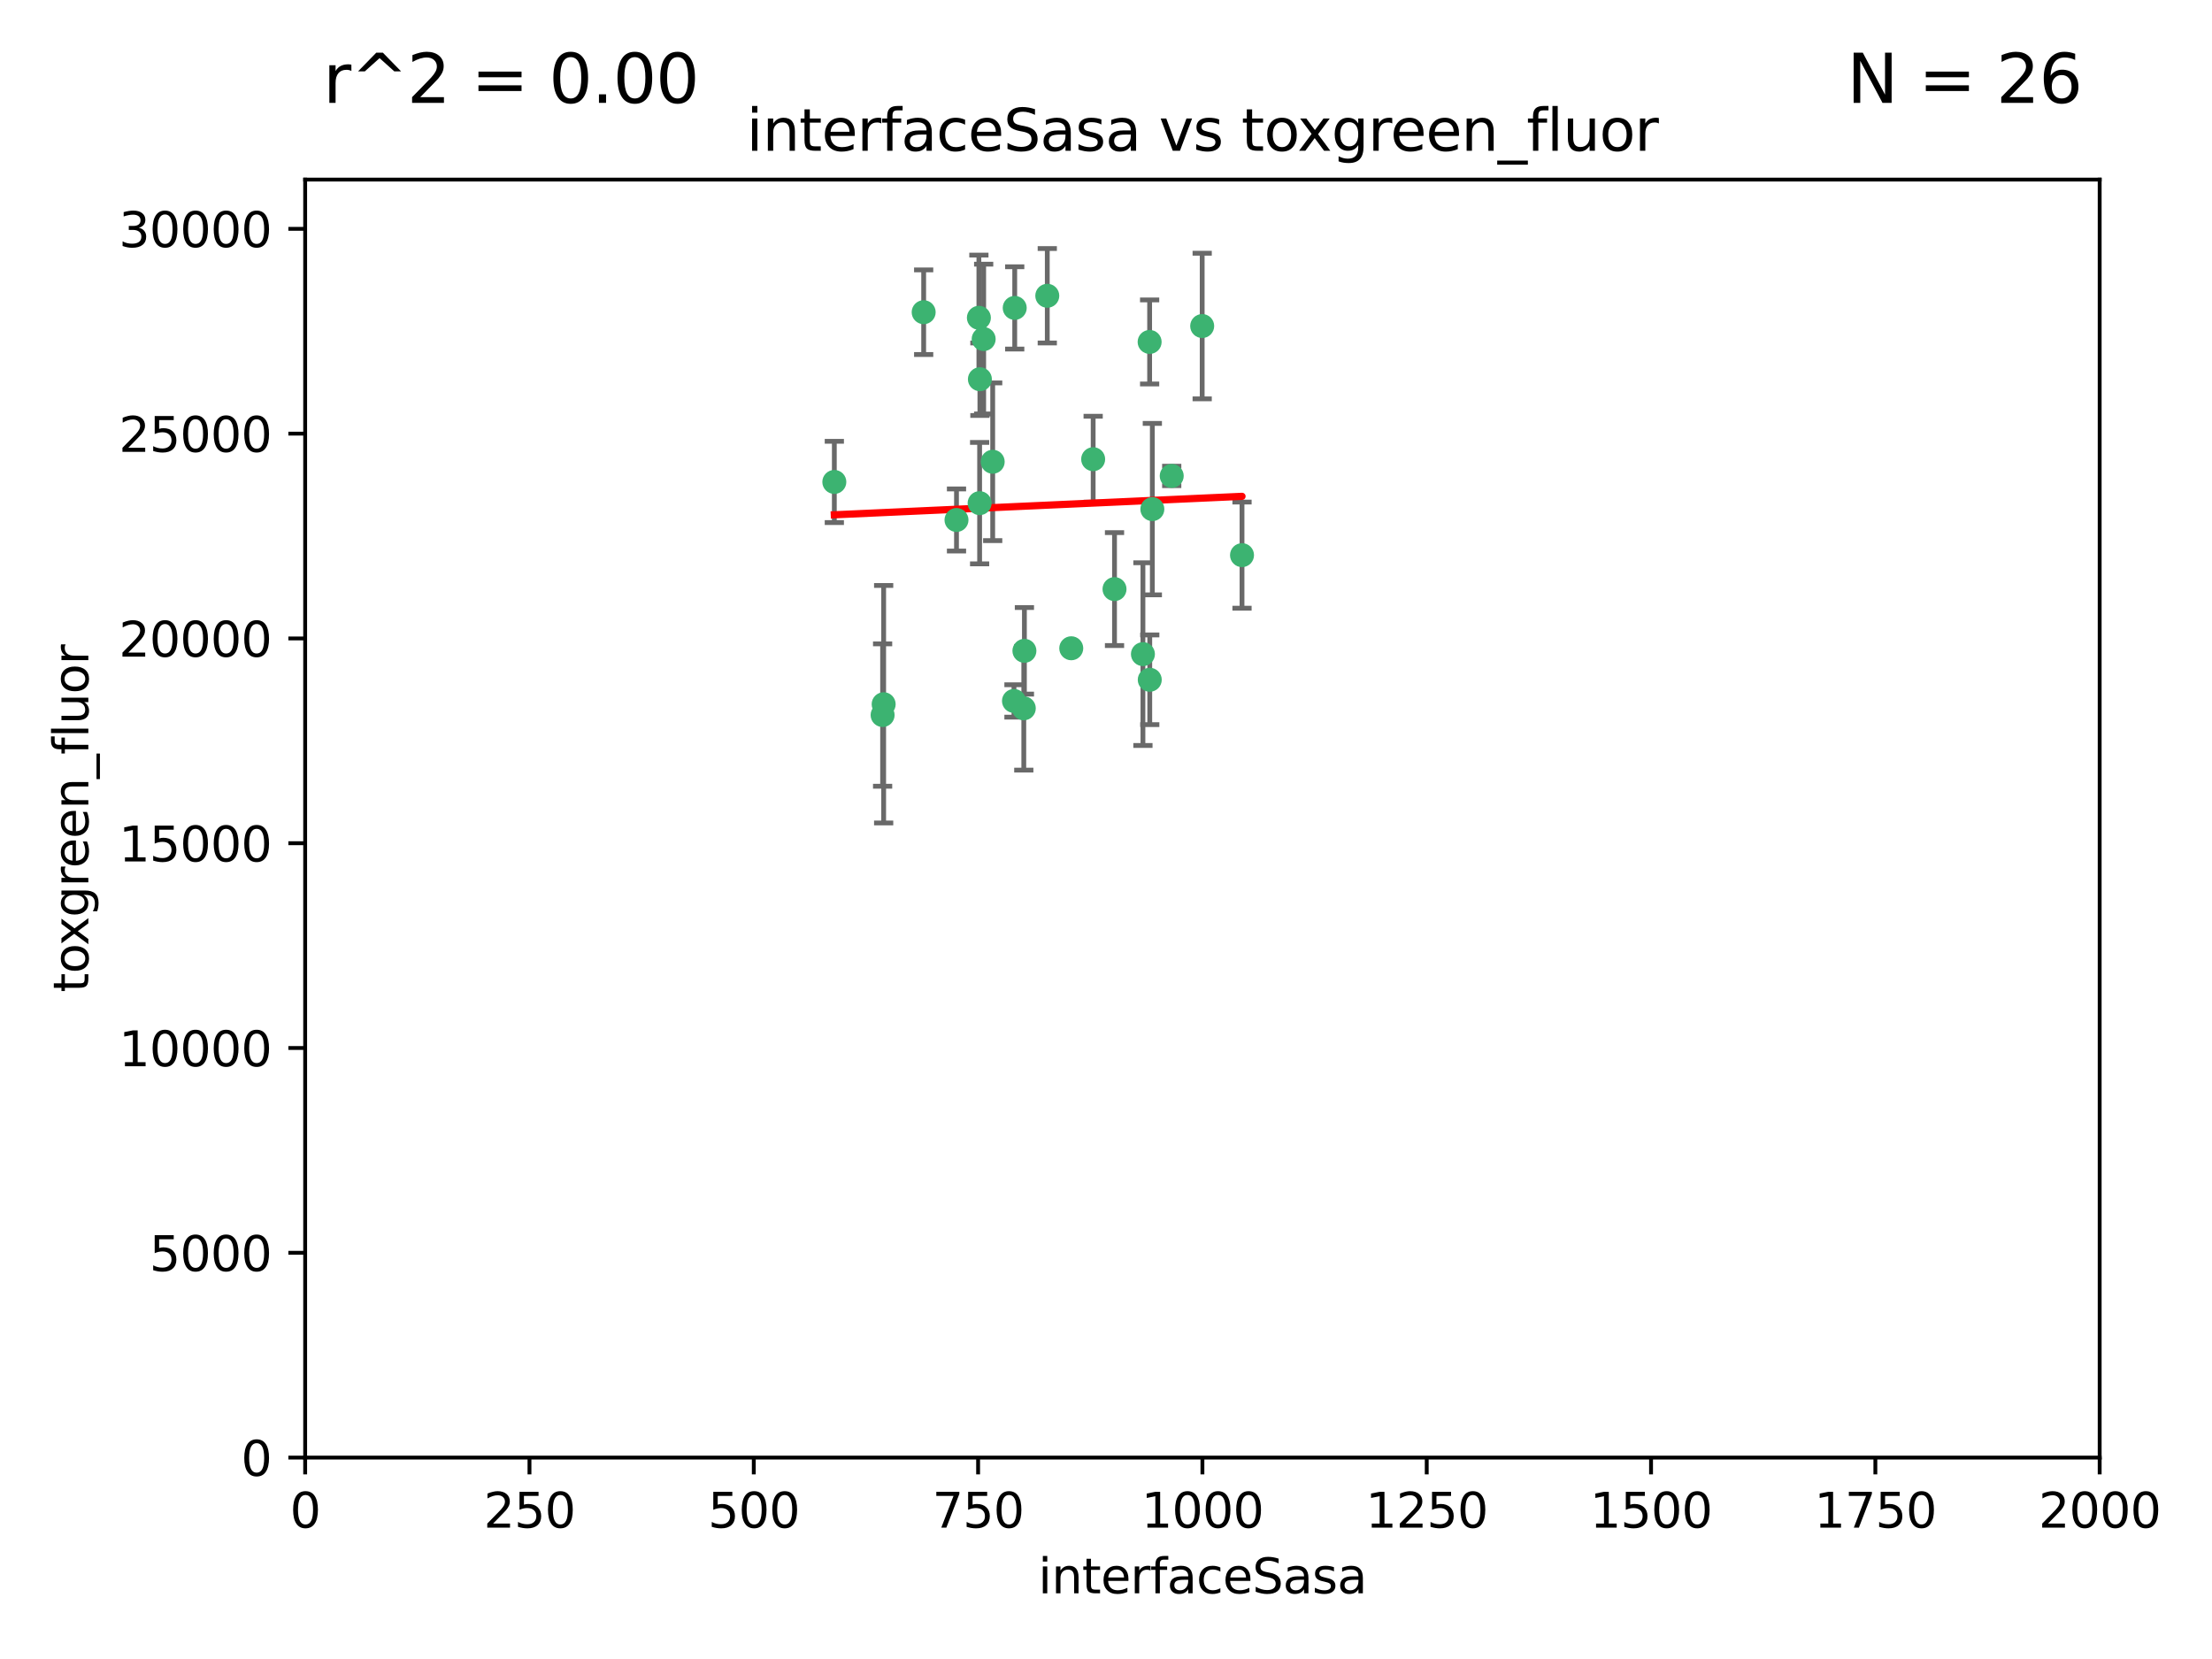 <?xml version="1.0" encoding="utf-8" standalone="no"?>
<!DOCTYPE svg PUBLIC "-//W3C//DTD SVG 1.1//EN"
  "http://www.w3.org/Graphics/SVG/1.1/DTD/svg11.dtd">
<svg xmlns:xlink="http://www.w3.org/1999/xlink" width="460.8pt" height="345.6pt" viewBox="0 0 460.8 345.6" xmlns="http://www.w3.org/2000/svg" version="1.1">
 <defs>
  <style type="text/css">*{stroke-linejoin: round; stroke-linecap: butt}</style>
 </defs>
 <g id="figure_1">
  <g id="patch_1">
   <path d="M 0 345.6 
L 460.8 345.6 
L 460.8 0 
L 0 0 
z
" style="fill: #ffffff"/>
  </g>
  <g id="axes_1">
   <g id="patch_2">
    <path d="M 63.571 303.64 
L 437.4 303.64 
L 437.4 37.411 
L 63.571 37.411 
z
" style="fill: #ffffff"/>
   </g>
   <g id="PathCollection_1">
    <defs>
     <path id="m9197b868dd" d="M 0 1.118 
C 0.297 1.118 0.581 1 0.791 0.791 
C 1 0.581 1.118 0.297 1.118 0 
C 1.118 -0.297 1 -0.581 0.791 -0.791 
C 0.581 -1 0.297 -1.118 0 -1.118 
C -0.297 -1.118 -0.581 -1 -0.791 -0.791 
C -1 -0.581 -1.118 -0.297 -1.118 0 
C -1.118 0.297 -1 0.581 -0.791 0.791 
C -0.581 1 -0.297 1.118 0 1.118 
z
" style="stroke: #3cb371"/>
    </defs>
    <g clip-path="url(#pf615e67119)">
     <use xlink:href="#m9197b868dd" x="239.489" y="71.233" style="fill: #3cb371; stroke: #3cb371"/>
     <use xlink:href="#m9197b868dd" x="250.437" y="67.919" style="fill: #3cb371; stroke: #3cb371"/>
     <use xlink:href="#m9197b868dd" x="218.168" y="61.614" style="fill: #3cb371; stroke: #3cb371"/>
     <use xlink:href="#m9197b868dd" x="240.054" y="106.06" style="fill: #3cb371; stroke: #3cb371"/>
     <use xlink:href="#m9197b868dd" x="258.734" y="115.648" style="fill: #3cb371; stroke: #3cb371"/>
     <use xlink:href="#m9197b868dd" x="211.385" y="64.143" style="fill: #3cb371; stroke: #3cb371"/>
     <use xlink:href="#m9197b868dd" x="223.161" y="135.046" style="fill: #3cb371; stroke: #3cb371"/>
     <use xlink:href="#m9197b868dd" x="227.725" y="95.658" style="fill: #3cb371; stroke: #3cb371"/>
     <use xlink:href="#m9197b868dd" x="244.091" y="99.144" style="fill: #3cb371; stroke: #3cb371"/>
     <use xlink:href="#m9197b868dd" x="213.404" y="135.578" style="fill: #3cb371; stroke: #3cb371"/>
     <use xlink:href="#m9197b868dd" x="204.131" y="78.998" style="fill: #3cb371; stroke: #3cb371"/>
     <use xlink:href="#m9197b868dd" x="204.916" y="70.635" style="fill: #3cb371; stroke: #3cb371"/>
     <use xlink:href="#m9197b868dd" x="192.417" y="65.037" style="fill: #3cb371; stroke: #3cb371"/>
     <use xlink:href="#m9197b868dd" x="213.275" y="147.553" style="fill: #3cb371; stroke: #3cb371"/>
     <use xlink:href="#m9197b868dd" x="206.796" y="96.192" style="fill: #3cb371; stroke: #3cb371"/>
     <use xlink:href="#m9197b868dd" x="199.256" y="108.323" style="fill: #3cb371; stroke: #3cb371"/>
     <use xlink:href="#m9197b868dd" x="203.92" y="66.198" style="fill: #3cb371; stroke: #3cb371"/>
     <use xlink:href="#m9197b868dd" x="204.073" y="104.816" style="fill: #3cb371; stroke: #3cb371"/>
     <use xlink:href="#m9197b868dd" x="183.864" y="148.957" style="fill: #3cb371; stroke: #3cb371"/>
     <use xlink:href="#m9197b868dd" x="211.23" y="146.019" style="fill: #3cb371; stroke: #3cb371"/>
     <use xlink:href="#m9197b868dd" x="238.093" y="136.265" style="fill: #3cb371; stroke: #3cb371"/>
     <use xlink:href="#m9197b868dd" x="239.516" y="141.609" style="fill: #3cb371; stroke: #3cb371"/>
     <use xlink:href="#m9197b868dd" x="184.082" y="146.701" style="fill: #3cb371; stroke: #3cb371"/>
     <use xlink:href="#m9197b868dd" x="232.174" y="122.718" style="fill: #3cb371; stroke: #3cb371"/>
     <use xlink:href="#m9197b868dd" x="173.806" y="100.397" style="fill: #3cb371; stroke: #3cb371"/>
    </g>
   </g>
   <g id="matplotlib.axis_1">
    <g id="xtick_1">
     <g id="line2d_1">
      <defs>
       <path id="mce19862a84" d="M 0 0 
L 0 3.5 
" style="stroke: #000000; stroke-width: 0.8"/>
      </defs>
      <g>
       <use xlink:href="#mce19862a84" x="63.571" y="303.64" style="stroke: #000000; stroke-width: 0.8"/>
      </g>
     </g>
     <g id="text_1">
      <!-- 0 -->
      <g transform="translate(60.39 318.238)scale(0.1 -0.1)">
       <defs>
        <path id="DejaVuSans-30" d="M 2034 4250 
Q 1547 4250 1301 3770 
Q 1056 3291 1056 2328 
Q 1056 1369 1301 889 
Q 1547 409 2034 409 
Q 2525 409 2770 889 
Q 3016 1369 3016 2328 
Q 3016 3291 2770 3770 
Q 2525 4250 2034 4250 
z
M 2034 4750 
Q 2819 4750 3233 4129 
Q 3647 3509 3647 2328 
Q 3647 1150 3233 529 
Q 2819 -91 2034 -91 
Q 1250 -91 836 529 
Q 422 1150 422 2328 
Q 422 3509 836 4129 
Q 1250 4750 2034 4750 
z
" transform="scale(0.016)"/>
       </defs>
       <use xlink:href="#DejaVuSans-30"/>
      </g>
     </g>
    </g>
    <g id="xtick_2">
     <g id="line2d_2">
      <g>
       <use xlink:href="#mce19862a84" x="110.3" y="303.64" style="stroke: #000000; stroke-width: 0.8"/>
      </g>
     </g>
     <g id="text_2">
      <!-- 250 -->
      <g transform="translate(100.756 318.238)scale(0.1 -0.1)">
       <defs>
        <path id="DejaVuSans-32" d="M 1228 531 
L 3431 531 
L 3431 0 
L 469 0 
L 469 531 
Q 828 903 1448 1529 
Q 2069 2156 2228 2338 
Q 2531 2678 2651 2914 
Q 2772 3150 2772 3378 
Q 2772 3750 2511 3984 
Q 2250 4219 1831 4219 
Q 1534 4219 1204 4116 
Q 875 4013 500 3803 
L 500 4441 
Q 881 4594 1212 4672 
Q 1544 4750 1819 4750 
Q 2544 4750 2975 4387 
Q 3406 4025 3406 3419 
Q 3406 3131 3298 2873 
Q 3191 2616 2906 2266 
Q 2828 2175 2409 1742 
Q 1991 1309 1228 531 
z
" transform="scale(0.016)"/>
        <path id="DejaVuSans-35" d="M 691 4666 
L 3169 4666 
L 3169 4134 
L 1269 4134 
L 1269 2991 
Q 1406 3038 1543 3061 
Q 1681 3084 1819 3084 
Q 2600 3084 3056 2656 
Q 3513 2228 3513 1497 
Q 3513 744 3044 326 
Q 2575 -91 1722 -91 
Q 1428 -91 1123 -41 
Q 819 9 494 109 
L 494 744 
Q 775 591 1075 516 
Q 1375 441 1709 441 
Q 2250 441 2565 725 
Q 2881 1009 2881 1497 
Q 2881 1984 2565 2268 
Q 2250 2553 1709 2553 
Q 1456 2553 1204 2497 
Q 953 2441 691 2322 
L 691 4666 
z
" transform="scale(0.016)"/>
       </defs>
       <use xlink:href="#DejaVuSans-32"/>
       <use xlink:href="#DejaVuSans-35" x="63.623"/>
       <use xlink:href="#DejaVuSans-30" x="127.246"/>
      </g>
     </g>
    </g>
    <g id="xtick_3">
     <g id="line2d_3">
      <g>
       <use xlink:href="#mce19862a84" x="157.028" y="303.64" style="stroke: #000000; stroke-width: 0.8"/>
      </g>
     </g>
     <g id="text_3">
      <!-- 500 -->
      <g transform="translate(147.485 318.238)scale(0.1 -0.1)">
       <use xlink:href="#DejaVuSans-35"/>
       <use xlink:href="#DejaVuSans-30" x="63.623"/>
       <use xlink:href="#DejaVuSans-30" x="127.246"/>
      </g>
     </g>
    </g>
    <g id="xtick_4">
     <g id="line2d_4">
      <g>
       <use xlink:href="#mce19862a84" x="203.757" y="303.64" style="stroke: #000000; stroke-width: 0.8"/>
      </g>
     </g>
     <g id="text_4">
      <!-- 750 -->
      <g transform="translate(194.213 318.238)scale(0.1 -0.1)">
       <defs>
        <path id="DejaVuSans-37" d="M 525 4666 
L 3525 4666 
L 3525 4397 
L 1831 0 
L 1172 0 
L 2766 4134 
L 525 4134 
L 525 4666 
z
" transform="scale(0.016)"/>
       </defs>
       <use xlink:href="#DejaVuSans-37"/>
       <use xlink:href="#DejaVuSans-35" x="63.623"/>
       <use xlink:href="#DejaVuSans-30" x="127.246"/>
      </g>
     </g>
    </g>
    <g id="xtick_5">
     <g id="line2d_5">
      <g>
       <use xlink:href="#mce19862a84" x="250.486" y="303.64" style="stroke: #000000; stroke-width: 0.8"/>
      </g>
     </g>
     <g id="text_5">
      <!-- 1000 -->
      <g transform="translate(237.761 318.238)scale(0.1 -0.1)">
       <defs>
        <path id="DejaVuSans-31" d="M 794 531 
L 1825 531 
L 1825 4091 
L 703 3866 
L 703 4441 
L 1819 4666 
L 2450 4666 
L 2450 531 
L 3481 531 
L 3481 0 
L 794 0 
L 794 531 
z
" transform="scale(0.016)"/>
       </defs>
       <use xlink:href="#DejaVuSans-31"/>
       <use xlink:href="#DejaVuSans-30" x="63.623"/>
       <use xlink:href="#DejaVuSans-30" x="127.246"/>
       <use xlink:href="#DejaVuSans-30" x="190.869"/>
      </g>
     </g>
    </g>
    <g id="xtick_6">
     <g id="line2d_6">
      <g>
       <use xlink:href="#mce19862a84" x="297.214" y="303.64" style="stroke: #000000; stroke-width: 0.8"/>
      </g>
     </g>
     <g id="text_6">
      <!-- 1250 -->
      <g transform="translate(284.489 318.238)scale(0.1 -0.1)">
       <use xlink:href="#DejaVuSans-31"/>
       <use xlink:href="#DejaVuSans-32" x="63.623"/>
       <use xlink:href="#DejaVuSans-35" x="127.246"/>
       <use xlink:href="#DejaVuSans-30" x="190.869"/>
      </g>
     </g>
    </g>
    <g id="xtick_7">
     <g id="line2d_7">
      <g>
       <use xlink:href="#mce19862a84" x="343.943" y="303.64" style="stroke: #000000; stroke-width: 0.8"/>
      </g>
     </g>
     <g id="text_7">
      <!-- 1500 -->
      <g transform="translate(331.218 318.238)scale(0.1 -0.1)">
       <use xlink:href="#DejaVuSans-31"/>
       <use xlink:href="#DejaVuSans-35" x="63.623"/>
       <use xlink:href="#DejaVuSans-30" x="127.246"/>
       <use xlink:href="#DejaVuSans-30" x="190.869"/>
      </g>
     </g>
    </g>
    <g id="xtick_8">
     <g id="line2d_8">
      <g>
       <use xlink:href="#mce19862a84" x="390.671" y="303.64" style="stroke: #000000; stroke-width: 0.8"/>
      </g>
     </g>
     <g id="text_8">
      <!-- 1750 -->
      <g transform="translate(377.946 318.238)scale(0.1 -0.1)">
       <use xlink:href="#DejaVuSans-31"/>
       <use xlink:href="#DejaVuSans-37" x="63.623"/>
       <use xlink:href="#DejaVuSans-35" x="127.246"/>
       <use xlink:href="#DejaVuSans-30" x="190.869"/>
      </g>
     </g>
    </g>
    <g id="xtick_9">
     <g id="line2d_9">
      <g>
       <use xlink:href="#mce19862a84" x="437.4" y="303.64" style="stroke: #000000; stroke-width: 0.8"/>
      </g>
     </g>
     <g id="text_9">
      <!-- 2000 -->
      <g transform="translate(424.675 318.238)scale(0.1 -0.1)">
       <use xlink:href="#DejaVuSans-32"/>
       <use xlink:href="#DejaVuSans-30" x="63.623"/>
       <use xlink:href="#DejaVuSans-30" x="127.246"/>
       <use xlink:href="#DejaVuSans-30" x="190.869"/>
      </g>
     </g>
    </g>
    <g id="text_10">
     <!-- interfaceSasa -->
     <g transform="translate(216.279 331.917)scale(0.1 -0.1)">
      <defs>
       <path id="DejaVuSans-69" d="M 603 3500 
L 1178 3500 
L 1178 0 
L 603 0 
L 603 3500 
z
M 603 4863 
L 1178 4863 
L 1178 4134 
L 603 4134 
L 603 4863 
z
" transform="scale(0.016)"/>
       <path id="DejaVuSans-6e" d="M 3513 2113 
L 3513 0 
L 2938 0 
L 2938 2094 
Q 2938 2591 2744 2837 
Q 2550 3084 2163 3084 
Q 1697 3084 1428 2787 
Q 1159 2491 1159 1978 
L 1159 0 
L 581 0 
L 581 3500 
L 1159 3500 
L 1159 2956 
Q 1366 3272 1645 3428 
Q 1925 3584 2291 3584 
Q 2894 3584 3203 3211 
Q 3513 2838 3513 2113 
z
" transform="scale(0.016)"/>
       <path id="DejaVuSans-74" d="M 1172 4494 
L 1172 3500 
L 2356 3500 
L 2356 3053 
L 1172 3053 
L 1172 1153 
Q 1172 725 1289 603 
Q 1406 481 1766 481 
L 2356 481 
L 2356 0 
L 1766 0 
Q 1100 0 847 248 
Q 594 497 594 1153 
L 594 3053 
L 172 3053 
L 172 3500 
L 594 3500 
L 594 4494 
L 1172 4494 
z
" transform="scale(0.016)"/>
       <path id="DejaVuSans-65" d="M 3597 1894 
L 3597 1613 
L 953 1613 
Q 991 1019 1311 708 
Q 1631 397 2203 397 
Q 2534 397 2845 478 
Q 3156 559 3463 722 
L 3463 178 
Q 3153 47 2828 -22 
Q 2503 -91 2169 -91 
Q 1331 -91 842 396 
Q 353 884 353 1716 
Q 353 2575 817 3079 
Q 1281 3584 2069 3584 
Q 2775 3584 3186 3129 
Q 3597 2675 3597 1894 
z
M 3022 2063 
Q 3016 2534 2758 2815 
Q 2500 3097 2075 3097 
Q 1594 3097 1305 2825 
Q 1016 2553 972 2059 
L 3022 2063 
z
" transform="scale(0.016)"/>
       <path id="DejaVuSans-72" d="M 2631 2963 
Q 2534 3019 2420 3045 
Q 2306 3072 2169 3072 
Q 1681 3072 1420 2755 
Q 1159 2438 1159 1844 
L 1159 0 
L 581 0 
L 581 3500 
L 1159 3500 
L 1159 2956 
Q 1341 3275 1631 3429 
Q 1922 3584 2338 3584 
Q 2397 3584 2469 3576 
Q 2541 3569 2628 3553 
L 2631 2963 
z
" transform="scale(0.016)"/>
       <path id="DejaVuSans-66" d="M 2375 4863 
L 2375 4384 
L 1825 4384 
Q 1516 4384 1395 4259 
Q 1275 4134 1275 3809 
L 1275 3500 
L 2222 3500 
L 2222 3053 
L 1275 3053 
L 1275 0 
L 697 0 
L 697 3053 
L 147 3053 
L 147 3500 
L 697 3500 
L 697 3744 
Q 697 4328 969 4595 
Q 1241 4863 1831 4863 
L 2375 4863 
z
" transform="scale(0.016)"/>
       <path id="DejaVuSans-61" d="M 2194 1759 
Q 1497 1759 1228 1600 
Q 959 1441 959 1056 
Q 959 750 1161 570 
Q 1363 391 1709 391 
Q 2188 391 2477 730 
Q 2766 1069 2766 1631 
L 2766 1759 
L 2194 1759 
z
M 3341 1997 
L 3341 0 
L 2766 0 
L 2766 531 
Q 2569 213 2275 61 
Q 1981 -91 1556 -91 
Q 1019 -91 701 211 
Q 384 513 384 1019 
Q 384 1609 779 1909 
Q 1175 2209 1959 2209 
L 2766 2209 
L 2766 2266 
Q 2766 2663 2505 2880 
Q 2244 3097 1772 3097 
Q 1472 3097 1187 3025 
Q 903 2953 641 2809 
L 641 3341 
Q 956 3463 1253 3523 
Q 1550 3584 1831 3584 
Q 2591 3584 2966 3190 
Q 3341 2797 3341 1997 
z
" transform="scale(0.016)"/>
       <path id="DejaVuSans-63" d="M 3122 3366 
L 3122 2828 
Q 2878 2963 2633 3030 
Q 2388 3097 2138 3097 
Q 1578 3097 1268 2742 
Q 959 2388 959 1747 
Q 959 1106 1268 751 
Q 1578 397 2138 397 
Q 2388 397 2633 464 
Q 2878 531 3122 666 
L 3122 134 
Q 2881 22 2623 -34 
Q 2366 -91 2075 -91 
Q 1284 -91 818 406 
Q 353 903 353 1747 
Q 353 2603 823 3093 
Q 1294 3584 2113 3584 
Q 2378 3584 2631 3529 
Q 2884 3475 3122 3366 
z
" transform="scale(0.016)"/>
       <path id="DejaVuSans-53" d="M 3425 4513 
L 3425 3897 
Q 3066 4069 2747 4153 
Q 2428 4238 2131 4238 
Q 1616 4238 1336 4038 
Q 1056 3838 1056 3469 
Q 1056 3159 1242 3001 
Q 1428 2844 1947 2747 
L 2328 2669 
Q 3034 2534 3370 2195 
Q 3706 1856 3706 1288 
Q 3706 609 3251 259 
Q 2797 -91 1919 -91 
Q 1588 -91 1214 -16 
Q 841 59 441 206 
L 441 856 
Q 825 641 1194 531 
Q 1563 422 1919 422 
Q 2459 422 2753 634 
Q 3047 847 3047 1241 
Q 3047 1584 2836 1778 
Q 2625 1972 2144 2069 
L 1759 2144 
Q 1053 2284 737 2584 
Q 422 2884 422 3419 
Q 422 4038 858 4394 
Q 1294 4750 2059 4750 
Q 2388 4750 2728 4690 
Q 3069 4631 3425 4513 
z
" transform="scale(0.016)"/>
       <path id="DejaVuSans-73" d="M 2834 3397 
L 2834 2853 
Q 2591 2978 2328 3040 
Q 2066 3103 1784 3103 
Q 1356 3103 1142 2972 
Q 928 2841 928 2578 
Q 928 2378 1081 2264 
Q 1234 2150 1697 2047 
L 1894 2003 
Q 2506 1872 2764 1633 
Q 3022 1394 3022 966 
Q 3022 478 2636 193 
Q 2250 -91 1575 -91 
Q 1294 -91 989 -36 
Q 684 19 347 128 
L 347 722 
Q 666 556 975 473 
Q 1284 391 1588 391 
Q 1994 391 2212 530 
Q 2431 669 2431 922 
Q 2431 1156 2273 1281 
Q 2116 1406 1581 1522 
L 1381 1569 
Q 847 1681 609 1914 
Q 372 2147 372 2553 
Q 372 3047 722 3315 
Q 1072 3584 1716 3584 
Q 2034 3584 2315 3537 
Q 2597 3491 2834 3397 
z
" transform="scale(0.016)"/>
      </defs>
      <use xlink:href="#DejaVuSans-69"/>
      <use xlink:href="#DejaVuSans-6e" x="27.783"/>
      <use xlink:href="#DejaVuSans-74" x="91.162"/>
      <use xlink:href="#DejaVuSans-65" x="130.371"/>
      <use xlink:href="#DejaVuSans-72" x="191.895"/>
      <use xlink:href="#DejaVuSans-66" x="233.008"/>
      <use xlink:href="#DejaVuSans-61" x="268.213"/>
      <use xlink:href="#DejaVuSans-63" x="329.492"/>
      <use xlink:href="#DejaVuSans-65" x="384.473"/>
      <use xlink:href="#DejaVuSans-53" x="445.996"/>
      <use xlink:href="#DejaVuSans-61" x="509.473"/>
      <use xlink:href="#DejaVuSans-73" x="570.752"/>
      <use xlink:href="#DejaVuSans-61" x="622.852"/>
     </g>
    </g>
   </g>
   <g id="matplotlib.axis_2">
    <g id="ytick_1">
     <g id="line2d_10">
      <defs>
       <path id="macbb315869" d="M 0 0 
L -3.5 0 
" style="stroke: #000000; stroke-width: 0.8"/>
      </defs>
      <g>
       <use xlink:href="#macbb315869" x="63.571" y="303.64" style="stroke: #000000; stroke-width: 0.8"/>
      </g>
     </g>
     <g id="text_11">
      <!-- 0 -->
      <g transform="translate(50.209 307.439)scale(0.1 -0.1)">
       <use xlink:href="#DejaVuSans-30"/>
      </g>
     </g>
    </g>
    <g id="ytick_2">
     <g id="line2d_11">
      <g>
       <use xlink:href="#macbb315869" x="63.571" y="260.979" style="stroke: #000000; stroke-width: 0.8"/>
      </g>
     </g>
     <g id="text_12">
      <!-- 5000 -->
      <g transform="translate(31.121 264.778)scale(0.1 -0.1)">
       <use xlink:href="#DejaVuSans-35"/>
       <use xlink:href="#DejaVuSans-30" x="63.623"/>
       <use xlink:href="#DejaVuSans-30" x="127.246"/>
       <use xlink:href="#DejaVuSans-30" x="190.869"/>
      </g>
     </g>
    </g>
    <g id="ytick_3">
     <g id="line2d_12">
      <g>
       <use xlink:href="#macbb315869" x="63.571" y="218.317" style="stroke: #000000; stroke-width: 0.8"/>
      </g>
     </g>
     <g id="text_13">
      <!-- 10000 -->
      <g transform="translate(24.759 222.116)scale(0.1 -0.1)">
       <use xlink:href="#DejaVuSans-31"/>
       <use xlink:href="#DejaVuSans-30" x="63.623"/>
       <use xlink:href="#DejaVuSans-30" x="127.246"/>
       <use xlink:href="#DejaVuSans-30" x="190.869"/>
       <use xlink:href="#DejaVuSans-30" x="254.492"/>
      </g>
     </g>
    </g>
    <g id="ytick_4">
     <g id="line2d_13">
      <g>
       <use xlink:href="#macbb315869" x="63.571" y="175.656" style="stroke: #000000; stroke-width: 0.8"/>
      </g>
     </g>
     <g id="text_14">
      <!-- 15000 -->
      <g transform="translate(24.759 179.455)scale(0.1 -0.1)">
       <use xlink:href="#DejaVuSans-31"/>
       <use xlink:href="#DejaVuSans-35" x="63.623"/>
       <use xlink:href="#DejaVuSans-30" x="127.246"/>
       <use xlink:href="#DejaVuSans-30" x="190.869"/>
       <use xlink:href="#DejaVuSans-30" x="254.492"/>
      </g>
     </g>
    </g>
    <g id="ytick_5">
     <g id="line2d_14">
      <g>
       <use xlink:href="#macbb315869" x="63.571" y="132.994" style="stroke: #000000; stroke-width: 0.8"/>
      </g>
     </g>
     <g id="text_15">
      <!-- 20000 -->
      <g transform="translate(24.759 136.794)scale(0.1 -0.1)">
       <use xlink:href="#DejaVuSans-32"/>
       <use xlink:href="#DejaVuSans-30" x="63.623"/>
       <use xlink:href="#DejaVuSans-30" x="127.246"/>
       <use xlink:href="#DejaVuSans-30" x="190.869"/>
       <use xlink:href="#DejaVuSans-30" x="254.492"/>
      </g>
     </g>
    </g>
    <g id="ytick_6">
     <g id="line2d_15">
      <g>
       <use xlink:href="#macbb315869" x="63.571" y="90.333" style="stroke: #000000; stroke-width: 0.8"/>
      </g>
     </g>
     <g id="text_16">
      <!-- 25000 -->
      <g transform="translate(24.759 94.132)scale(0.1 -0.1)">
       <use xlink:href="#DejaVuSans-32"/>
       <use xlink:href="#DejaVuSans-35" x="63.623"/>
       <use xlink:href="#DejaVuSans-30" x="127.246"/>
       <use xlink:href="#DejaVuSans-30" x="190.869"/>
       <use xlink:href="#DejaVuSans-30" x="254.492"/>
      </g>
     </g>
    </g>
    <g id="ytick_7">
     <g id="line2d_16">
      <g>
       <use xlink:href="#macbb315869" x="63.571" y="47.672" style="stroke: #000000; stroke-width: 0.8"/>
      </g>
     </g>
     <g id="text_17">
      <!-- 30000 -->
      <g transform="translate(24.759 51.471)scale(0.1 -0.1)">
       <defs>
        <path id="DejaVuSans-33" d="M 2597 2516 
Q 3050 2419 3304 2112 
Q 3559 1806 3559 1356 
Q 3559 666 3084 287 
Q 2609 -91 1734 -91 
Q 1441 -91 1130 -33 
Q 819 25 488 141 
L 488 750 
Q 750 597 1062 519 
Q 1375 441 1716 441 
Q 2309 441 2620 675 
Q 2931 909 2931 1356 
Q 2931 1769 2642 2001 
Q 2353 2234 1838 2234 
L 1294 2234 
L 1294 2753 
L 1863 2753 
Q 2328 2753 2575 2939 
Q 2822 3125 2822 3475 
Q 2822 3834 2567 4026 
Q 2313 4219 1838 4219 
Q 1578 4219 1281 4162 
Q 984 4106 628 3988 
L 628 4550 
Q 988 4650 1302 4700 
Q 1616 4750 1894 4750 
Q 2613 4750 3031 4423 
Q 3450 4097 3450 3541 
Q 3450 3153 3228 2886 
Q 3006 2619 2597 2516 
z
" transform="scale(0.016)"/>
       </defs>
       <use xlink:href="#DejaVuSans-33"/>
       <use xlink:href="#DejaVuSans-30" x="63.623"/>
       <use xlink:href="#DejaVuSans-30" x="127.246"/>
       <use xlink:href="#DejaVuSans-30" x="190.869"/>
       <use xlink:href="#DejaVuSans-30" x="254.492"/>
      </g>
     </g>
    </g>
    <g id="text_18">
     <!-- toxgreen_fluor -->
     <g transform="translate(18.401 206.72)rotate(-90)scale(0.1 -0.1)">
      <defs>
       <path id="DejaVuSans-6f" d="M 1959 3097 
Q 1497 3097 1228 2736 
Q 959 2375 959 1747 
Q 959 1119 1226 758 
Q 1494 397 1959 397 
Q 2419 397 2687 759 
Q 2956 1122 2956 1747 
Q 2956 2369 2687 2733 
Q 2419 3097 1959 3097 
z
M 1959 3584 
Q 2709 3584 3137 3096 
Q 3566 2609 3566 1747 
Q 3566 888 3137 398 
Q 2709 -91 1959 -91 
Q 1206 -91 779 398 
Q 353 888 353 1747 
Q 353 2609 779 3096 
Q 1206 3584 1959 3584 
z
" transform="scale(0.016)"/>
       <path id="DejaVuSans-78" d="M 3513 3500 
L 2247 1797 
L 3578 0 
L 2900 0 
L 1881 1375 
L 863 0 
L 184 0 
L 1544 1831 
L 300 3500 
L 978 3500 
L 1906 2253 
L 2834 3500 
L 3513 3500 
z
" transform="scale(0.016)"/>
       <path id="DejaVuSans-67" d="M 2906 1791 
Q 2906 2416 2648 2759 
Q 2391 3103 1925 3103 
Q 1463 3103 1205 2759 
Q 947 2416 947 1791 
Q 947 1169 1205 825 
Q 1463 481 1925 481 
Q 2391 481 2648 825 
Q 2906 1169 2906 1791 
z
M 3481 434 
Q 3481 -459 3084 -895 
Q 2688 -1331 1869 -1331 
Q 1566 -1331 1297 -1286 
Q 1028 -1241 775 -1147 
L 775 -588 
Q 1028 -725 1275 -790 
Q 1522 -856 1778 -856 
Q 2344 -856 2625 -561 
Q 2906 -266 2906 331 
L 2906 616 
Q 2728 306 2450 153 
Q 2172 0 1784 0 
Q 1141 0 747 490 
Q 353 981 353 1791 
Q 353 2603 747 3093 
Q 1141 3584 1784 3584 
Q 2172 3584 2450 3431 
Q 2728 3278 2906 2969 
L 2906 3500 
L 3481 3500 
L 3481 434 
z
" transform="scale(0.016)"/>
       <path id="DejaVuSans-5f" d="M 3263 -1063 
L 3263 -1509 
L -63 -1509 
L -63 -1063 
L 3263 -1063 
z
" transform="scale(0.016)"/>
       <path id="DejaVuSans-6c" d="M 603 4863 
L 1178 4863 
L 1178 0 
L 603 0 
L 603 4863 
z
" transform="scale(0.016)"/>
       <path id="DejaVuSans-75" d="M 544 1381 
L 544 3500 
L 1119 3500 
L 1119 1403 
Q 1119 906 1312 657 
Q 1506 409 1894 409 
Q 2359 409 2629 706 
Q 2900 1003 2900 1516 
L 2900 3500 
L 3475 3500 
L 3475 0 
L 2900 0 
L 2900 538 
Q 2691 219 2414 64 
Q 2138 -91 1772 -91 
Q 1169 -91 856 284 
Q 544 659 544 1381 
z
M 1991 3584 
L 1991 3584 
z
" transform="scale(0.016)"/>
      </defs>
      <use xlink:href="#DejaVuSans-74"/>
      <use xlink:href="#DejaVuSans-6f" x="39.209"/>
      <use xlink:href="#DejaVuSans-78" x="97.266"/>
      <use xlink:href="#DejaVuSans-67" x="156.445"/>
      <use xlink:href="#DejaVuSans-72" x="219.922"/>
      <use xlink:href="#DejaVuSans-65" x="258.785"/>
      <use xlink:href="#DejaVuSans-65" x="320.309"/>
      <use xlink:href="#DejaVuSans-6e" x="381.832"/>
      <use xlink:href="#DejaVuSans-5f" x="445.211"/>
      <use xlink:href="#DejaVuSans-66" x="495.211"/>
      <use xlink:href="#DejaVuSans-6c" x="530.416"/>
      <use xlink:href="#DejaVuSans-75" x="558.199"/>
      <use xlink:href="#DejaVuSans-6f" x="621.578"/>
      <use xlink:href="#DejaVuSans-72" x="682.76"/>
     </g>
    </g>
   </g>
   <g id="LineCollection_1">
    <path d="M 239.489 79.988 
L 239.489 62.478 
" clip-path="url(#pf615e67119)" style="fill: none; stroke: #696969"/>
    <path d="M 250.437 83.087 
L 250.437 52.751 
" clip-path="url(#pf615e67119)" style="fill: none; stroke: #696969"/>
    <path d="M 218.168 71.449 
L 218.168 51.779 
" clip-path="url(#pf615e67119)" style="fill: none; stroke: #696969"/>
    <path d="M 240.054 123.917 
L 240.054 88.204 
" clip-path="url(#pf615e67119)" style="fill: none; stroke: #696969"/>
    <path d="M 258.734 126.703 
L 258.734 104.593 
" clip-path="url(#pf615e67119)" style="fill: none; stroke: #696969"/>
    <path d="M 211.385 72.711 
L 211.385 55.576 
" clip-path="url(#pf615e67119)" style="fill: none; stroke: #696969"/>
    <path d="M 223.161 135.685 
L 223.161 134.408 
" clip-path="url(#pf615e67119)" style="fill: none; stroke: #696969"/>
    <path d="M 227.725 104.608 
L 227.725 86.707 
" clip-path="url(#pf615e67119)" style="fill: none; stroke: #696969"/>
    <path d="M 244.091 101.172 
L 244.091 97.116 
" clip-path="url(#pf615e67119)" style="fill: none; stroke: #696969"/>
    <path d="M 213.404 144.593 
L 213.404 126.564 
" clip-path="url(#pf615e67119)" style="fill: none; stroke: #696969"/>
    <path d="M 204.131 86.551 
L 204.131 71.445 
" clip-path="url(#pf615e67119)" style="fill: none; stroke: #696969"/>
    <path d="M 204.916 86.238 
L 204.916 55.032 
" clip-path="url(#pf615e67119)" style="fill: none; stroke: #696969"/>
    <path d="M 192.417 73.849 
L 192.417 56.225 
" clip-path="url(#pf615e67119)" style="fill: none; stroke: #696969"/>
    <path d="M 213.275 160.428 
L 213.275 134.678 
" clip-path="url(#pf615e67119)" style="fill: none; stroke: #696969"/>
    <path d="M 206.796 112.619 
L 206.796 79.766 
" clip-path="url(#pf615e67119)" style="fill: none; stroke: #696969"/>
    <path d="M 199.256 114.789 
L 199.256 101.857 
" clip-path="url(#pf615e67119)" style="fill: none; stroke: #696969"/>
    <path d="M 203.92 79.261 
L 203.92 53.136 
" clip-path="url(#pf615e67119)" style="fill: none; stroke: #696969"/>
    <path d="M 204.073 117.463 
L 204.073 92.17 
" clip-path="url(#pf615e67119)" style="fill: none; stroke: #696969"/>
    <path d="M 183.864 163.785 
L 183.864 134.128 
" clip-path="url(#pf615e67119)" style="fill: none; stroke: #696969"/>
    <path d="M 211.23 149.392 
L 211.23 142.646 
" clip-path="url(#pf615e67119)" style="fill: none; stroke: #696969"/>
    <path d="M 238.093 155.296 
L 238.093 117.234 
" clip-path="url(#pf615e67119)" style="fill: none; stroke: #696969"/>
    <path d="M 239.516 150.948 
L 239.516 132.27 
" clip-path="url(#pf615e67119)" style="fill: none; stroke: #696969"/>
    <path d="M 184.082 171.439 
L 184.082 121.963 
" clip-path="url(#pf615e67119)" style="fill: none; stroke: #696969"/>
    <path d="M 232.174 134.478 
L 232.174 110.957 
" clip-path="url(#pf615e67119)" style="fill: none; stroke: #696969"/>
    <path d="M 173.806 108.858 
L 173.806 91.936 
" clip-path="url(#pf615e67119)" style="fill: none; stroke: #696969"/>
   </g>
   <g id="line2d_17">
    <defs>
     <path id="m315ba51052" d="M 2 0 
L -2 -0 
" style="stroke: #696969"/>
    </defs>
    <g clip-path="url(#pf615e67119)">
     <use xlink:href="#m315ba51052" x="239.489" y="79.988" style="fill: #696969; stroke: #696969"/>
     <use xlink:href="#m315ba51052" x="250.437" y="83.087" style="fill: #696969; stroke: #696969"/>
     <use xlink:href="#m315ba51052" x="218.168" y="71.449" style="fill: #696969; stroke: #696969"/>
     <use xlink:href="#m315ba51052" x="240.054" y="123.917" style="fill: #696969; stroke: #696969"/>
     <use xlink:href="#m315ba51052" x="258.734" y="126.703" style="fill: #696969; stroke: #696969"/>
     <use xlink:href="#m315ba51052" x="211.385" y="72.711" style="fill: #696969; stroke: #696969"/>
     <use xlink:href="#m315ba51052" x="223.161" y="135.685" style="fill: #696969; stroke: #696969"/>
     <use xlink:href="#m315ba51052" x="227.725" y="104.608" style="fill: #696969; stroke: #696969"/>
     <use xlink:href="#m315ba51052" x="244.091" y="101.172" style="fill: #696969; stroke: #696969"/>
     <use xlink:href="#m315ba51052" x="213.404" y="144.593" style="fill: #696969; stroke: #696969"/>
     <use xlink:href="#m315ba51052" x="204.131" y="86.551" style="fill: #696969; stroke: #696969"/>
     <use xlink:href="#m315ba51052" x="204.916" y="86.238" style="fill: #696969; stroke: #696969"/>
     <use xlink:href="#m315ba51052" x="192.417" y="73.849" style="fill: #696969; stroke: #696969"/>
     <use xlink:href="#m315ba51052" x="213.275" y="160.428" style="fill: #696969; stroke: #696969"/>
     <use xlink:href="#m315ba51052" x="206.796" y="112.619" style="fill: #696969; stroke: #696969"/>
     <use xlink:href="#m315ba51052" x="199.256" y="114.789" style="fill: #696969; stroke: #696969"/>
     <use xlink:href="#m315ba51052" x="203.92" y="79.261" style="fill: #696969; stroke: #696969"/>
     <use xlink:href="#m315ba51052" x="204.073" y="117.463" style="fill: #696969; stroke: #696969"/>
     <use xlink:href="#m315ba51052" x="183.864" y="163.785" style="fill: #696969; stroke: #696969"/>
     <use xlink:href="#m315ba51052" x="211.23" y="149.392" style="fill: #696969; stroke: #696969"/>
     <use xlink:href="#m315ba51052" x="238.093" y="155.296" style="fill: #696969; stroke: #696969"/>
     <use xlink:href="#m315ba51052" x="239.516" y="150.948" style="fill: #696969; stroke: #696969"/>
     <use xlink:href="#m315ba51052" x="184.082" y="171.439" style="fill: #696969; stroke: #696969"/>
     <use xlink:href="#m315ba51052" x="232.174" y="134.478" style="fill: #696969; stroke: #696969"/>
     <use xlink:href="#m315ba51052" x="173.806" y="108.858" style="fill: #696969; stroke: #696969"/>
    </g>
   </g>
   <g id="line2d_18">
    <g clip-path="url(#pf615e67119)">
     <use xlink:href="#m315ba51052" x="239.489" y="62.478" style="fill: #696969; stroke: #696969"/>
     <use xlink:href="#m315ba51052" x="250.437" y="52.751" style="fill: #696969; stroke: #696969"/>
     <use xlink:href="#m315ba51052" x="218.168" y="51.779" style="fill: #696969; stroke: #696969"/>
     <use xlink:href="#m315ba51052" x="240.054" y="88.204" style="fill: #696969; stroke: #696969"/>
     <use xlink:href="#m315ba51052" x="258.734" y="104.593" style="fill: #696969; stroke: #696969"/>
     <use xlink:href="#m315ba51052" x="211.385" y="55.576" style="fill: #696969; stroke: #696969"/>
     <use xlink:href="#m315ba51052" x="223.161" y="134.408" style="fill: #696969; stroke: #696969"/>
     <use xlink:href="#m315ba51052" x="227.725" y="86.707" style="fill: #696969; stroke: #696969"/>
     <use xlink:href="#m315ba51052" x="244.091" y="97.116" style="fill: #696969; stroke: #696969"/>
     <use xlink:href="#m315ba51052" x="213.404" y="126.564" style="fill: #696969; stroke: #696969"/>
     <use xlink:href="#m315ba51052" x="204.131" y="71.445" style="fill: #696969; stroke: #696969"/>
     <use xlink:href="#m315ba51052" x="204.916" y="55.032" style="fill: #696969; stroke: #696969"/>
     <use xlink:href="#m315ba51052" x="192.417" y="56.225" style="fill: #696969; stroke: #696969"/>
     <use xlink:href="#m315ba51052" x="213.275" y="134.678" style="fill: #696969; stroke: #696969"/>
     <use xlink:href="#m315ba51052" x="206.796" y="79.766" style="fill: #696969; stroke: #696969"/>
     <use xlink:href="#m315ba51052" x="199.256" y="101.857" style="fill: #696969; stroke: #696969"/>
     <use xlink:href="#m315ba51052" x="203.92" y="53.136" style="fill: #696969; stroke: #696969"/>
     <use xlink:href="#m315ba51052" x="204.073" y="92.17" style="fill: #696969; stroke: #696969"/>
     <use xlink:href="#m315ba51052" x="183.864" y="134.128" style="fill: #696969; stroke: #696969"/>
     <use xlink:href="#m315ba51052" x="211.23" y="142.646" style="fill: #696969; stroke: #696969"/>
     <use xlink:href="#m315ba51052" x="238.093" y="117.234" style="fill: #696969; stroke: #696969"/>
     <use xlink:href="#m315ba51052" x="239.516" y="132.27" style="fill: #696969; stroke: #696969"/>
     <use xlink:href="#m315ba51052" x="184.082" y="121.963" style="fill: #696969; stroke: #696969"/>
     <use xlink:href="#m315ba51052" x="232.174" y="110.957" style="fill: #696969; stroke: #696969"/>
     <use xlink:href="#m315ba51052" x="173.806" y="91.936" style="fill: #696969; stroke: #696969"/>
    </g>
   </g>
   <g id="line2d_19">
    <path d="M 239.489 104.268 
L 250.437 103.772 
L 218.168 105.233 
L 240.054 104.242 
L 258.734 103.396 
L 211.385 105.54 
L 223.161 105.007 
L 227.725 104.8 
L 244.091 104.059 
L 213.404 105.449 
L 204.131 105.869 
L 204.916 105.833 
L 192.417 106.399 
L 213.275 105.455 
L 206.796 105.748 
L 199.256 106.09 
L 203.92 105.878 
L 204.073 105.871 
L 183.864 106.787 
L 211.23 105.547 
L 238.093 104.331 
L 239.516 104.267 
L 184.082 106.777 
L 232.174 104.599 
L 173.806 107.242 
" clip-path="url(#pf615e67119)" style="fill: none; stroke: #ff0000; stroke-width: 1.5; stroke-linecap: square"/>
   </g>
   <g id="line2d_20">
    <defs>
     <path id="m9dd8cf1289" d="M 0 2 
C 0.53 2 1.039 1.789 1.414 1.414 
C 1.789 1.039 2 0.53 2 0 
C 2 -0.53 1.789 -1.039 1.414 -1.414 
C 1.039 -1.789 0.53 -2 0 -2 
C -0.53 -2 -1.039 -1.789 -1.414 -1.414 
C -1.789 -1.039 -2 -0.53 -2 0 
C -2 0.53 -1.789 1.039 -1.414 1.414 
C -1.039 1.789 -0.53 2 0 2 
z
" style="stroke: #3cb371"/>
    </defs>
    <g clip-path="url(#pf615e67119)">
     <use xlink:href="#m9dd8cf1289" x="239.489" y="71.233" style="fill: #3cb371; stroke: #3cb371"/>
     <use xlink:href="#m9dd8cf1289" x="250.437" y="67.919" style="fill: #3cb371; stroke: #3cb371"/>
     <use xlink:href="#m9dd8cf1289" x="218.168" y="61.614" style="fill: #3cb371; stroke: #3cb371"/>
     <use xlink:href="#m9dd8cf1289" x="240.054" y="106.06" style="fill: #3cb371; stroke: #3cb371"/>
     <use xlink:href="#m9dd8cf1289" x="258.734" y="115.648" style="fill: #3cb371; stroke: #3cb371"/>
     <use xlink:href="#m9dd8cf1289" x="211.385" y="64.143" style="fill: #3cb371; stroke: #3cb371"/>
     <use xlink:href="#m9dd8cf1289" x="223.161" y="135.046" style="fill: #3cb371; stroke: #3cb371"/>
     <use xlink:href="#m9dd8cf1289" x="227.725" y="95.658" style="fill: #3cb371; stroke: #3cb371"/>
     <use xlink:href="#m9dd8cf1289" x="244.091" y="99.144" style="fill: #3cb371; stroke: #3cb371"/>
     <use xlink:href="#m9dd8cf1289" x="213.404" y="135.578" style="fill: #3cb371; stroke: #3cb371"/>
     <use xlink:href="#m9dd8cf1289" x="204.131" y="78.998" style="fill: #3cb371; stroke: #3cb371"/>
     <use xlink:href="#m9dd8cf1289" x="204.916" y="70.635" style="fill: #3cb371; stroke: #3cb371"/>
     <use xlink:href="#m9dd8cf1289" x="192.417" y="65.037" style="fill: #3cb371; stroke: #3cb371"/>
     <use xlink:href="#m9dd8cf1289" x="213.275" y="147.553" style="fill: #3cb371; stroke: #3cb371"/>
     <use xlink:href="#m9dd8cf1289" x="206.796" y="96.192" style="fill: #3cb371; stroke: #3cb371"/>
     <use xlink:href="#m9dd8cf1289" x="199.256" y="108.323" style="fill: #3cb371; stroke: #3cb371"/>
     <use xlink:href="#m9dd8cf1289" x="203.92" y="66.198" style="fill: #3cb371; stroke: #3cb371"/>
     <use xlink:href="#m9dd8cf1289" x="204.073" y="104.816" style="fill: #3cb371; stroke: #3cb371"/>
     <use xlink:href="#m9dd8cf1289" x="183.864" y="148.957" style="fill: #3cb371; stroke: #3cb371"/>
     <use xlink:href="#m9dd8cf1289" x="211.23" y="146.019" style="fill: #3cb371; stroke: #3cb371"/>
     <use xlink:href="#m9dd8cf1289" x="238.093" y="136.265" style="fill: #3cb371; stroke: #3cb371"/>
     <use xlink:href="#m9dd8cf1289" x="239.516" y="141.609" style="fill: #3cb371; stroke: #3cb371"/>
     <use xlink:href="#m9dd8cf1289" x="184.082" y="146.701" style="fill: #3cb371; stroke: #3cb371"/>
     <use xlink:href="#m9dd8cf1289" x="232.174" y="122.718" style="fill: #3cb371; stroke: #3cb371"/>
     <use xlink:href="#m9dd8cf1289" x="173.806" y="100.397" style="fill: #3cb371; stroke: #3cb371"/>
    </g>
   </g>
   <g id="patch_3">
    <path d="M 63.571 303.64 
L 63.571 37.411 
" style="fill: none; stroke: #000000; stroke-width: 0.8; stroke-linejoin: miter; stroke-linecap: square"/>
   </g>
   <g id="patch_4">
    <path d="M 437.4 303.64 
L 437.4 37.411 
" style="fill: none; stroke: #000000; stroke-width: 0.8; stroke-linejoin: miter; stroke-linecap: square"/>
   </g>
   <g id="patch_5">
    <path d="M 63.571 303.64 
L 437.4 303.64 
" style="fill: none; stroke: #000000; stroke-width: 0.8; stroke-linejoin: miter; stroke-linecap: square"/>
   </g>
   <g id="patch_6">
    <path d="M 63.571 37.411 
L 437.4 37.411 
" style="fill: none; stroke: #000000; stroke-width: 0.8; stroke-linejoin: miter; stroke-linecap: square"/>
   </g>
   <g id="text_19">
    <!-- N = 26 -->
    <g transform="translate(384.743 21.426)scale(0.14 -0.14)">
     <defs>
      <path id="DejaVuSans-4e" d="M 628 4666 
L 1478 4666 
L 3547 763 
L 3547 4666 
L 4159 4666 
L 4159 0 
L 3309 0 
L 1241 3903 
L 1241 0 
L 628 0 
L 628 4666 
z
" transform="scale(0.016)"/>
      <path id="DejaVuSans-20" transform="scale(0.016)"/>
      <path id="DejaVuSans-3d" d="M 678 2906 
L 4684 2906 
L 4684 2381 
L 678 2381 
L 678 2906 
z
M 678 1631 
L 4684 1631 
L 4684 1100 
L 678 1100 
L 678 1631 
z
" transform="scale(0.016)"/>
      <path id="DejaVuSans-36" d="M 2113 2584 
Q 1688 2584 1439 2293 
Q 1191 2003 1191 1497 
Q 1191 994 1439 701 
Q 1688 409 2113 409 
Q 2538 409 2786 701 
Q 3034 994 3034 1497 
Q 3034 2003 2786 2293 
Q 2538 2584 2113 2584 
z
M 3366 4563 
L 3366 3988 
Q 3128 4100 2886 4159 
Q 2644 4219 2406 4219 
Q 1781 4219 1451 3797 
Q 1122 3375 1075 2522 
Q 1259 2794 1537 2939 
Q 1816 3084 2150 3084 
Q 2853 3084 3261 2657 
Q 3669 2231 3669 1497 
Q 3669 778 3244 343 
Q 2819 -91 2113 -91 
Q 1303 -91 875 529 
Q 447 1150 447 2328 
Q 447 3434 972 4092 
Q 1497 4750 2381 4750 
Q 2619 4750 2861 4703 
Q 3103 4656 3366 4563 
z
" transform="scale(0.016)"/>
     </defs>
     <use xlink:href="#DejaVuSans-4e"/>
     <use xlink:href="#DejaVuSans-20" x="74.805"/>
     <use xlink:href="#DejaVuSans-3d" x="106.592"/>
     <use xlink:href="#DejaVuSans-20" x="190.381"/>
     <use xlink:href="#DejaVuSans-32" x="222.168"/>
     <use xlink:href="#DejaVuSans-36" x="285.791"/>
    </g>
   </g>
   <g id="text_20">
    <!-- r^2 = 0.00 -->
    <g transform="translate(67.31 21.426)scale(0.14 -0.14)">
     <defs>
      <path id="DejaVuSans-5e" d="M 2988 4666 
L 4684 2925 
L 4056 2925 
L 2681 4159 
L 1306 2925 
L 678 2925 
L 2375 4666 
L 2988 4666 
z
" transform="scale(0.016)"/>
      <path id="DejaVuSans-2e" d="M 684 794 
L 1344 794 
L 1344 0 
L 684 0 
L 684 794 
z
" transform="scale(0.016)"/>
     </defs>
     <use xlink:href="#DejaVuSans-72"/>
     <use xlink:href="#DejaVuSans-5e" x="41.113"/>
     <use xlink:href="#DejaVuSans-32" x="124.902"/>
     <use xlink:href="#DejaVuSans-20" x="188.525"/>
     <use xlink:href="#DejaVuSans-3d" x="220.312"/>
     <use xlink:href="#DejaVuSans-20" x="304.102"/>
     <use xlink:href="#DejaVuSans-30" x="335.889"/>
     <use xlink:href="#DejaVuSans-2e" x="399.512"/>
     <use xlink:href="#DejaVuSans-30" x="431.299"/>
     <use xlink:href="#DejaVuSans-30" x="494.922"/>
    </g>
   </g>
   <g id="text_21">
    <!-- interfaceSasa vs toxgreen_fluor -->
    <g transform="translate(155.513 31.411)scale(0.12 -0.12)">
     <defs>
      <path id="DejaVuSans-76" d="M 191 3500 
L 800 3500 
L 1894 563 
L 2988 3500 
L 3597 3500 
L 2284 0 
L 1503 0 
L 191 3500 
z
" transform="scale(0.016)"/>
     </defs>
     <use xlink:href="#DejaVuSans-69"/>
     <use xlink:href="#DejaVuSans-6e" x="27.783"/>
     <use xlink:href="#DejaVuSans-74" x="91.162"/>
     <use xlink:href="#DejaVuSans-65" x="130.371"/>
     <use xlink:href="#DejaVuSans-72" x="191.895"/>
     <use xlink:href="#DejaVuSans-66" x="233.008"/>
     <use xlink:href="#DejaVuSans-61" x="268.213"/>
     <use xlink:href="#DejaVuSans-63" x="329.492"/>
     <use xlink:href="#DejaVuSans-65" x="384.473"/>
     <use xlink:href="#DejaVuSans-53" x="445.996"/>
     <use xlink:href="#DejaVuSans-61" x="509.473"/>
     <use xlink:href="#DejaVuSans-73" x="570.752"/>
     <use xlink:href="#DejaVuSans-61" x="622.852"/>
     <use xlink:href="#DejaVuSans-20" x="684.131"/>
     <use xlink:href="#DejaVuSans-76" x="715.918"/>
     <use xlink:href="#DejaVuSans-73" x="775.098"/>
     <use xlink:href="#DejaVuSans-20" x="827.197"/>
     <use xlink:href="#DejaVuSans-74" x="858.984"/>
     <use xlink:href="#DejaVuSans-6f" x="898.193"/>
     <use xlink:href="#DejaVuSans-78" x="956.25"/>
     <use xlink:href="#DejaVuSans-67" x="1015.43"/>
     <use xlink:href="#DejaVuSans-72" x="1078.906"/>
     <use xlink:href="#DejaVuSans-65" x="1117.77"/>
     <use xlink:href="#DejaVuSans-65" x="1179.293"/>
     <use xlink:href="#DejaVuSans-6e" x="1240.816"/>
     <use xlink:href="#DejaVuSans-5f" x="1304.195"/>
     <use xlink:href="#DejaVuSans-66" x="1354.195"/>
     <use xlink:href="#DejaVuSans-6c" x="1389.4"/>
     <use xlink:href="#DejaVuSans-75" x="1417.184"/>
     <use xlink:href="#DejaVuSans-6f" x="1480.562"/>
     <use xlink:href="#DejaVuSans-72" x="1541.744"/>
    </g>
   </g>
  </g>
 </g>
 <defs>
  <clipPath id="pf615e67119">
   <rect x="63.571" y="37.411" width="373.829" height="266.229"/>
  </clipPath>
 </defs>
</svg>

